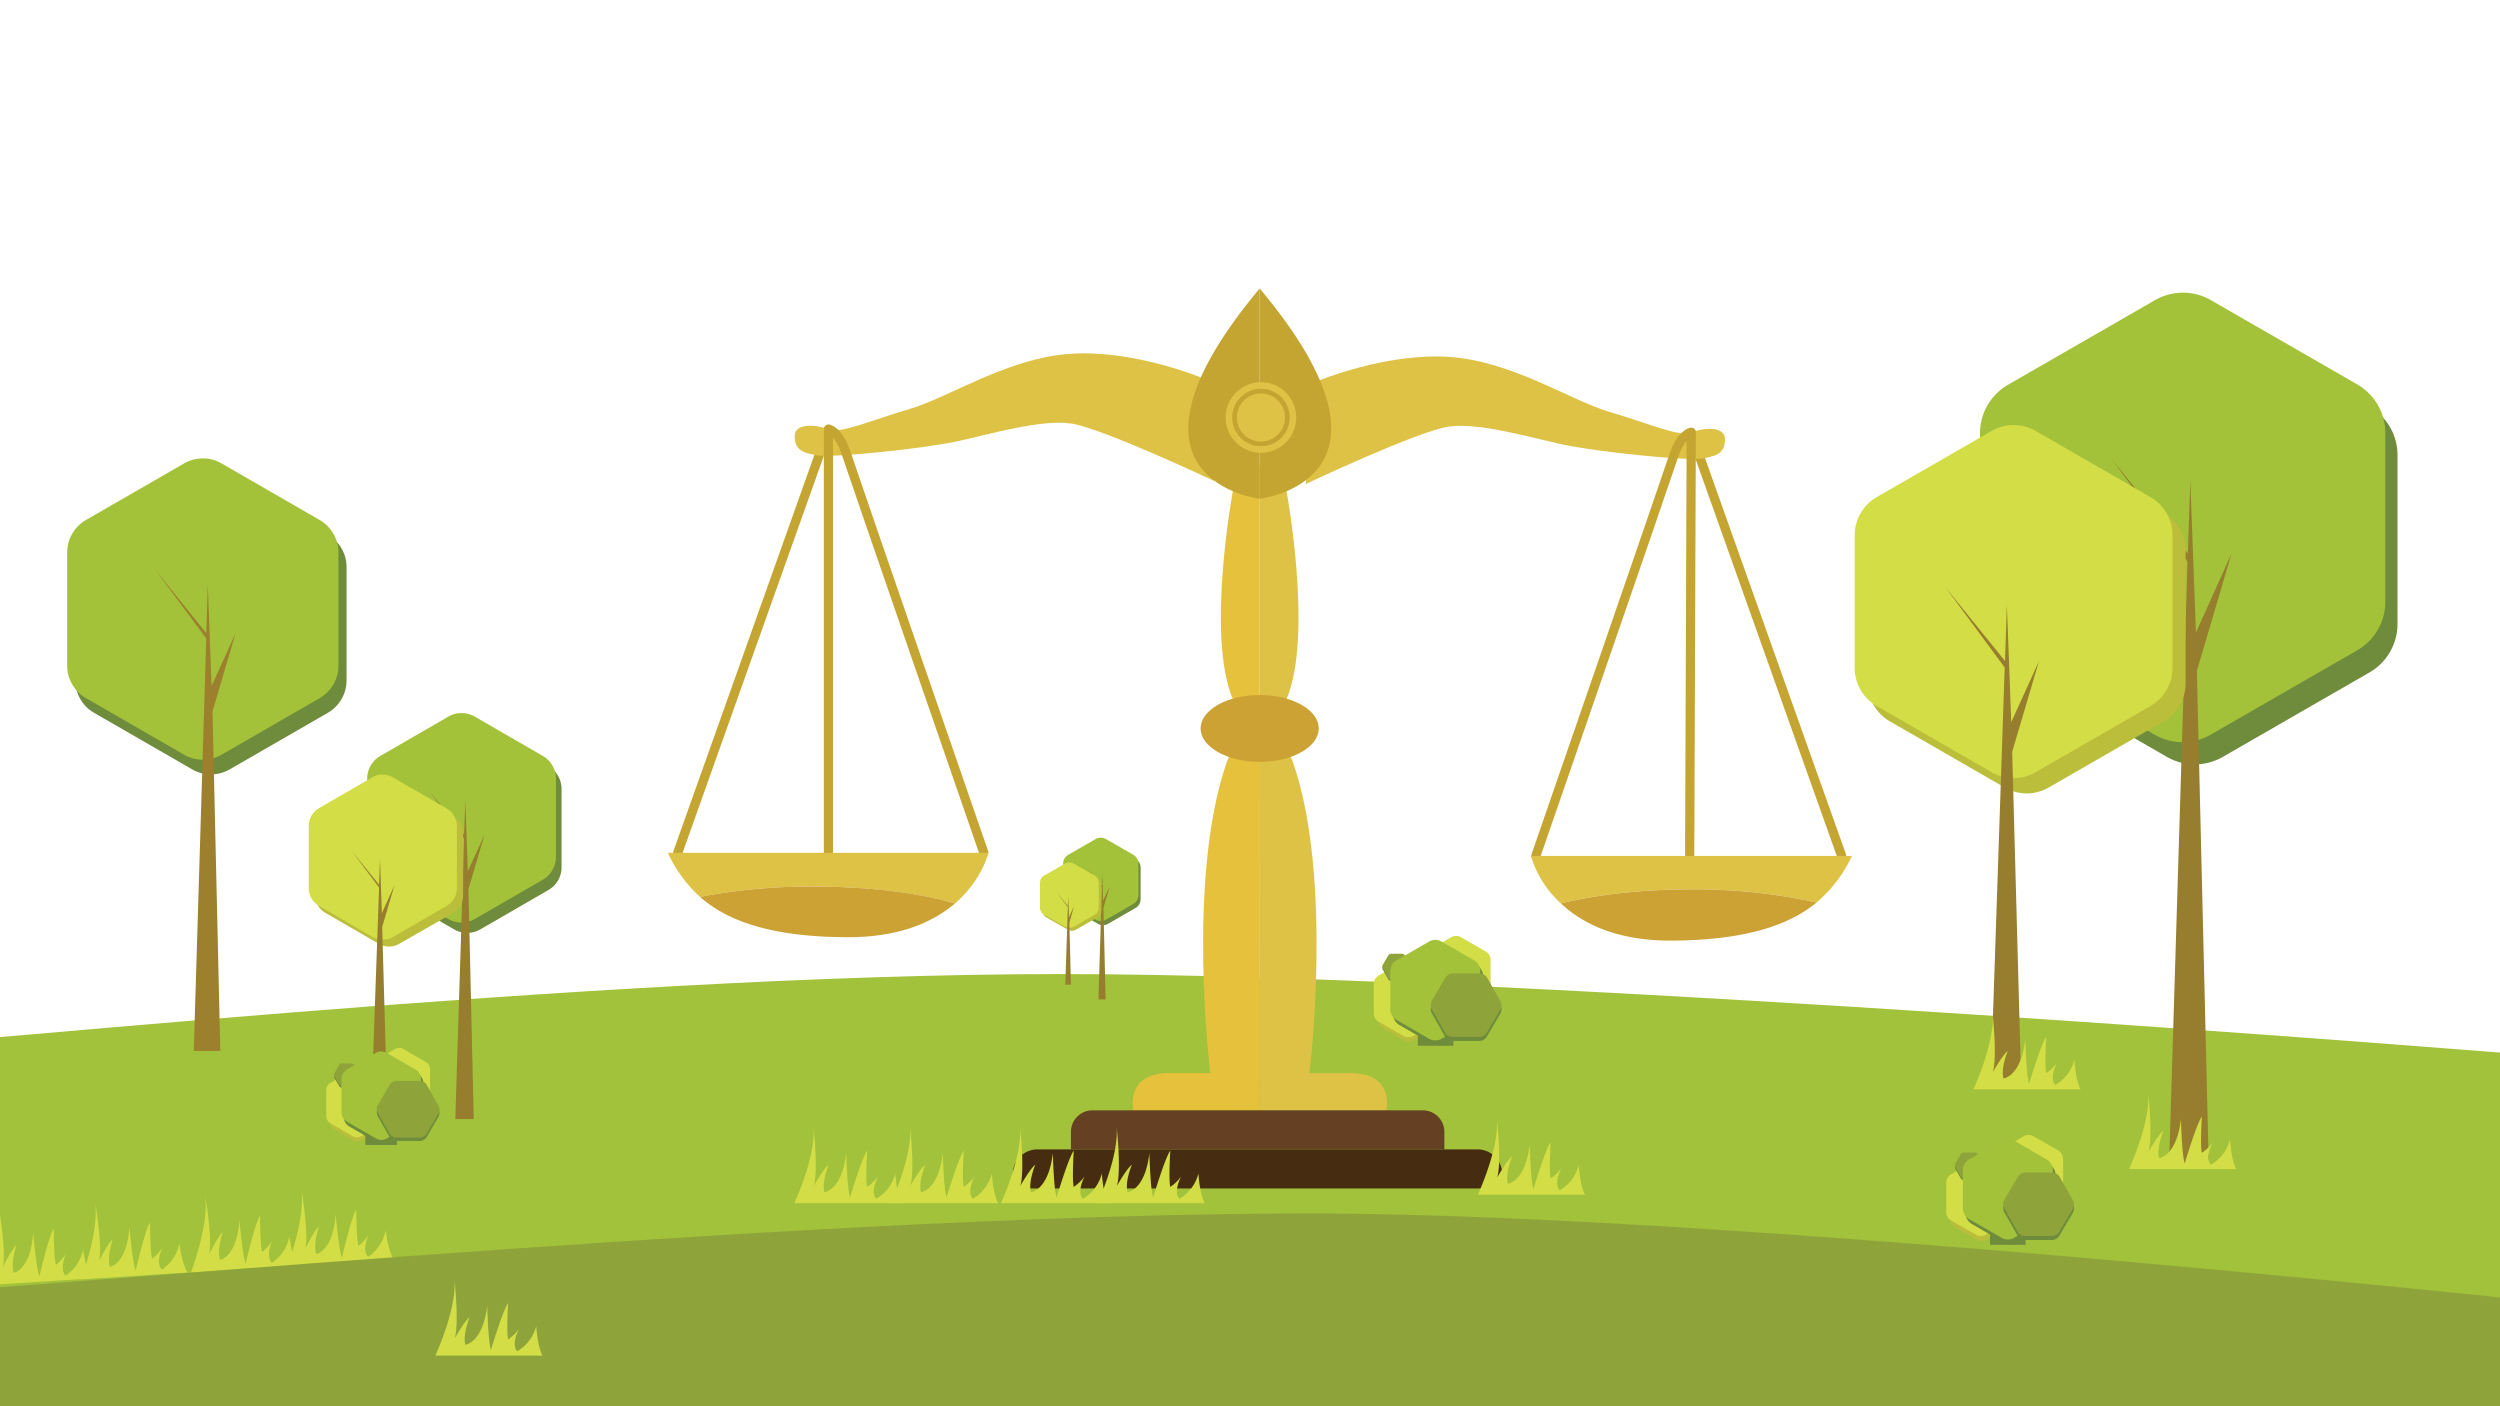 <svg id="Layer_1" data-name="Layer 1" xmlns="http://www.w3.org/2000/svg" xmlns:xlink="http://www.w3.org/1999/xlink" viewBox="0 0 800 450"><defs><clipPath id="clip-path"><rect x="847.6" y="-678.1" width="800" height="449.49" style="fill:none"/></clipPath><clipPath id="clip-path-2"><rect width="800" height="450" style="fill:none"/></clipPath><clipPath id="clip-path-3"><rect x="847.6" width="800" height="450" style="fill:none"/></clipPath></defs><title>decisions</title><g style="clip-path:url(#clip-path-2)"><path d="M-98.5,520.4H817.9l-9.5-182.9s-317.8-25.8-468.7-25.8S-18,334.9-99,339.9" style="fill:#a3c23b"/><path d="M25.9,409.4s6-15.5,4.5-24.9c0,0,2.5,14.1,1.3,19.1,0,0,2.8-5.7,4.4-7.1,0,0-2,5.5-.9,8.9,0,0,5.5-.9,6.2-12.9,0,0,1,11.5,2,14.1,0,0,3-12.9,4.6-15.4,0,0,0,9.3.7,11.6a13.2,13.2,0,0,0,3.3-3.7s-2.4,5-.2,7.2a13,13,0,0,0,5.6-8.5s.7,6.3,2.6,9.4Z" style="fill:#d3de46"/><path d="M-4.9,411.3s6-15.5,4.5-24.9c0,0,2.5,14.1,1.3,19.1,0,0,2.8-5.7,4.4-7.1,0,0-2,5.5-.9,8.9,0,0,5.5-.9,6.2-12.9,0,0,1,11.5,2,14.1,0,0,3-12.9,4.6-15.4,0,0,0,9.3.7,11.6a13.2,13.2,0,0,0,3.3-3.7s-2.4,5-.2,7.2a13,13,0,0,0,5.6-8.5s.7,6.3,2.6,9.4Z" style="fill:#d3de46"/><path d="M91.9,405.3s6-15.5,4.5-24.9c0,0,2.5,14.1,1.3,19.1,0,0,2.8-5.7,4.4-7.1,0,0-2,5.5-.9,8.9,0,0,5.5-.9,6.2-12.9,0,0,1,11.5,2,14.1,0,0,3-12.9,4.6-15.4,0,0,0,9.3.7,11.6A13.2,13.2,0,0,0,118,395s-2.4,5-.2,7.2a13,13,0,0,0,5.6-8.5s.7,6.3,2.6,9.4Z" style="fill:#d3de46"/><path d="M61.1,407.2s6-15.5,4.5-24.9c0,0,2.5,14.1,1.3,19.1,0,0,2.8-5.7,4.4-7.1,0,0-2,5.5-.9,8.9,0,0,5.5-.9,6.2-12.9,0,0,1,11.5,2,14.1,0,0,3-12.9,4.6-15.4,0,0,0,9.3.7,11.6a13.2,13.2,0,0,0,3.3-3.7s-2.4,5-.2,7.2a13,13,0,0,0,5.6-8.5s.7,6.3,2.6,9.4Z" style="fill:#d3de46"/><path d="M73.5,153l31.4,18.1a12,12,0,0,1,6,10.4v36.2a12,12,0,0,1-6,10.4L73.5,246.2a12,12,0,0,1-12,0L30.1,228.1a12,12,0,0,1-6-10.4V181.5a12,12,0,0,1,6-10.4L61.5,153a12,12,0,0,1,12,0" style="fill:#6e8c3b"/><path d="M70.9,148.3l31.4,18.1a12,12,0,0,1,6,10.4V213a12,12,0,0,1-6,10.4L70.9,241.5a12,12,0,0,1-12,0L27.5,223.4a12,12,0,0,1-6-10.4V176.8a12,12,0,0,1,6-10.4l31.4-18.1a12,12,0,0,1,12,0" style="fill:#a3c23a"/><polygon points="66.5 186.9 66 202.6 49.6 182.2 66 204.3 62 336.3 70.5 336.3 68 227.7 75.4 202.6 67.7 219.5 66.5 186.9" style="fill:#9d802e"/><path d="M711.3,103.1l46.9,27a17.9,17.9,0,0,1,9,15.5v54.1a17.9,17.9,0,0,1-9,15.5l-46.9,27a17.9,17.9,0,0,1-17.9,0l-46.9-27a17.9,17.9,0,0,1-9-15.5V145.7a17.9,17.9,0,0,1,9-15.5l46.9-27A17.9,17.9,0,0,1,711.3,103.1Z" style="fill:#6e8c3b"/><path d="M707.4,96l46.9,27a17.9,17.9,0,0,1,9,15.5v54.1a17.9,17.9,0,0,1-9,15.5l-46.9,27a17.9,17.9,0,0,1-17.9,0l-46.9-27a17.9,17.9,0,0,1-9-15.5V138.6a17.9,17.9,0,0,1,9-15.5l46.9-27A17.9,17.9,0,0,1,707.4,96Z" style="fill:#a3c23a"/><polygon points="700.9 153.7 700.1 177.1 675.5 146.6 700 179.7 694.1 372.7 706.8 372.7 703 214.7 714.1 177.1 702.7 202.4 700.9 153.7" style="fill:#967e2e"/><path d="M655.6,142.8,692.4,164a14.1,14.1,0,0,1,7,12.2v42.4a14.1,14.1,0,0,1-7,12.2l-36.8,21.2a14.1,14.1,0,0,1-14.1,0l-36.8-21.2a14.1,14.1,0,0,1-7-12.2V176.2a14.1,14.1,0,0,1,7-12.2l36.8-21.2A14.1,14.1,0,0,1,655.6,142.8Z" style="fill:#bbbe3a"/><path d="M651.4,137.9l36.8,21.2a14.1,14.1,0,0,1,7,12.2v42.4a14.1,14.1,0,0,1-7,12.2l-36.8,21.2a14.1,14.1,0,0,1-14.1,0l-36.8-21.2a14.1,14.1,0,0,1-7-12.2V171.3a14.1,14.1,0,0,1,7-12.2l36.8-21.2A14.1,14.1,0,0,1,651.4,137.9Z" style="fill:#d3de46"/><polygon points="642.2 193.5 641.6 211.5 622.6 188 641.5 213.6 637 347.2 646.8 347.2 643.9 240.6 652.5 211.5 643.6 231.1 642.2 193.5" style="fill:#967e2e"/><path d="M-19.3,573H897L879.6,423.7s-309.8-35.4-460.7-35.4S38.6,409.9-42.4,414.9" style="fill:#8ea43b"/><path d="M631.5,348.6s7-15,6.1-24.6c0,0,1.6,14.2.1,19.1,0,0,3.1-5.5,4.8-6.8,0,0-2.3,5.4-1.4,8.8,0,0,5.6-.5,7-12.5,0,0,.3,11.6,1.2,14.2,0,0,3.8-12.7,5.5-15,0,0-.6,9.3,0,11.6a13.2,13.2,0,0,0,3.5-3.4s-2.7,4.9-.6,7.2a13,13,0,0,0,6.1-8.1s.3,6.3,2,9.5Z" style="fill:#d3de46"/><path d="M681.3,374.1s7-15,6.1-24.6c0,0,1.6,14.2.1,19.1,0,0,3.1-5.5,4.8-6.8,0,0-2.3,5.4-1.4,8.8,0,0,5.6-.5,7-12.5,0,0,.3,11.6,1.2,14.2,0,0,3.8-12.7,5.5-15,0,0-.6,9.3,0,11.6a13.2,13.2,0,0,0,3.5-3.4s-2.7,4.9-.6,7.2a13,13,0,0,0,6.1-8.1s.3,6.3,2,9.5Z" style="fill:#d3de46"/><path d="M403.1,355.3H362.7s-2.9-11.9,11.5-11.9h13.1s-7.8-62.2,5.3-99.6l2.1-5,8.5-1.6Z" style="fill:#e6c13c"/><line x1="216.9" y1="272.8" x2="263.4" y2="142.1" style="fill:none;stroke:#c4a531;stroke-linecap:round;stroke-linejoin:round;stroke-width:2.948px"/><path d="M403.1,227.3V148.9l-8.6,8.3s-8.6,46.3,0,66.5Z" style="fill:#e6c13c"/><path d="M384.3,120.8s-21.4-8.9-41.6-7.6-39.1,14-51.4,17.6-22.6,8.2-26.3,6.6-10.7-2.1-10.7,2.1,2.1,5.3,7,6.2,34.1-2.1,45.1-4.5,26.5-7,36.2-5.7,45.9,18.4,45.9,18.4Z" style="fill:#dec245"/><path d="M403.1,355.3h40.5s2.9-11.9-11.5-11.9H419s7.8-62.2-5.3-99.6l-2.1-5-8.5-1.6Z" style="fill:#dec245"/><line x1="589.3" y1="273.8" x2="542.8" y2="143.1" style="fill:none;stroke:#c4a531;stroke-linecap:round;stroke-linejoin:round;stroke-width:2.948px"/><path d="M422,121.8s21.4-8.9,41.6-7.6,39.1,14,51.4,17.6,22.6,8.2,26.3,6.6,10.7-2.1,10.7,2.1-2.1,5.3-7,6.2-34.1-2.1-45.1-4.5-26.5-7-36.2-5.7-45.9,18.4-45.9,18.4Z" style="fill:#dec245"/><path d="M491.5,273.8s41.4-119.7,43.9-127.4,5.8-8.1,5.8-8.1l-.5,135.4" style="fill:none;stroke:#c4a531;stroke-linecap:round;stroke-linejoin:round;stroke-width:2.948px"/><path d="M403.1,227.3V148.9l8.6,8.3s8.6,46.3,0,66.5Z" style="fill:#dec245"/><path d="M403.1,92.3v67.3S454.6,153.8,403.1,92.3Z" style="fill:#c4a531"/><ellipse cx="403.1" cy="233.1" rx="18.9" ry="10.7" style="fill:#cca234"/><path d="M403.1,92.3v67.3S351.7,153.8,403.1,92.3Z" style="fill:#c4a531"/><path d="M314.8,272.8s-41.4-119.7-43.9-127.4-5.8-8.1-5.8-8.1V272.8" style="fill:none;stroke:#c4a531;stroke-linecap:round;stroke-linejoin:round;stroke-width:2.948px"/><circle cx="403.5" cy="133.6" r="11.3" style="fill:#dec245"/><path d="M581.3,288.8a43.1,43.1,0,0,0,11.3-14.9H489.9a33.4,33.4,0,0,0,9.6,15.2c11.3-2.8,25.7-4.5,41.5-4.5A180.9,180.9,0,0,1,581.3,288.8Z" style="fill:#dec245"/><path d="M581.3,288.8a180.9,180.9,0,0,0-40.3-4.2c-15.7,0-30.2,1.7-41.5,4.5,6.6,6.2,17.4,11.9,35.1,11.9C558.7,300.9,572.6,296,581.3,288.8Z" style="fill:#cca234"/><path d="M305.6,289.1c8.7-7.5,10.7-16.2,10.7-16.2H213.7A43.8,43.8,0,0,0,224,287a188,188,0,0,1,36.4-3.3C277.9,283.7,293.8,285.7,305.6,289.1Z" style="fill:#dec245"/><path d="M305.6,289.1c-11.7-3.4-27.6-5.4-45.1-5.4A188,188,0,0,0,224,287c8.6,7.6,22.6,12.9,47.5,12.9C288.3,299.9,298.9,294.8,305.6,289.1Z" style="fill:#cca234"/><circle cx="403.5" cy="133.6" r="9.2" style="fill:#c4a531"/><circle cx="403.5" cy="133.6" r="7.7" style="fill:#dec245"/><path d="M349.6,355.3H455.3a6.9,6.9,0,0,1,6.9,6.9v5.6a0,0,0,0,1,0,0H342.7a0,0,0,0,1,0,0v-5.6a6.9,6.9,0,0,1,6.9-6.9Z" style="fill:#654023"/><path d="M332.1,367.8H472.8a7.9,7.9,0,0,1,7.9,7.9v4.6a0,0,0,0,1,0,0H324.1a0,0,0,0,1,0,0v-4.6A7.9,7.9,0,0,1,332.1,367.8Z" style="fill:#462d11"/><path d="M285.1,385s7-15,6.1-24.6c0,0,1.6,14.2.1,19.1,0,0,3.1-5.5,4.8-6.8,0,0-2.3,5.4-1.4,8.8,0,0,5.6-.5,7-12.5,0,0,.3,11.6,1.2,14.2,0,0,3.8-12.7,5.5-15,0,0-.6,9.3,0,11.6a13.2,13.2,0,0,0,3.5-3.4s-2.7,4.9-.6,7.2a13,13,0,0,0,6.1-8.1s.3,6.3,2,9.5Z" style="fill:#d3de46"/><path d="M254.2,385s7-15,6.1-24.6c0,0,1.6,14.2.1,19.1,0,0,3.1-5.5,4.8-6.8,0,0-2.3,5.4-1.4,8.8,0,0,5.6-.5,7-12.5,0,0,.3,11.6,1.2,14.2,0,0,3.8-12.7,5.5-15,0,0-.6,9.3,0,11.6a13.2,13.2,0,0,0,3.5-3.4s-2.7,4.9-.6,7.2a13,13,0,0,0,6.1-8.1s.3,6.3,2,9.5Z" style="fill:#d3de46"/><path d="M351.2,385s7-15,6.1-24.6c0,0,1.6,14.2.1,19.1,0,0,3.1-5.5,4.8-6.8,0,0-2.3,5.4-1.4,8.8,0,0,5.6-.5,7-12.5,0,0,.3,11.6,1.2,14.2,0,0,3.8-12.7,5.5-15,0,0-.6,9.3,0,11.6a13.2,13.2,0,0,0,3.5-3.4s-2.7,4.9-.6,7.2a13,13,0,0,0,6.1-8.1s.3,6.3,2,9.5Z" style="fill:#d3de46"/><path d="M320.3,385s7-15,6.1-24.6c0,0,1.6,14.2.1,19.1,0,0,3.1-5.5,4.8-6.8,0,0-2.3,5.4-1.4,8.8,0,0,5.6-.5,7-12.5,0,0,.3,11.6,1.2,14.2,0,0,3.8-12.7,5.5-15,0,0-.6,9.3,0,11.6a13.2,13.2,0,0,0,3.5-3.4s-2.7,4.9-.6,7.2a13,13,0,0,0,6.1-8.1s.3,6.3,2,9.5Z" style="fill:#d3de46"/><path d="M472.9,382.3s7-15,6.1-24.6c0,0,1.6,14.2.1,19.1,0,0,3.1-5.5,4.8-6.8,0,0-2.3,5.4-1.4,8.8,0,0,5.6-.5,7-12.5,0,0,.3,11.6,1.2,14.2,0,0,3.8-12.7,5.5-15,0,0-.6,9.3,0,11.6a13.2,13.2,0,0,0,3.5-3.4s-2.7,4.9-.6,7.2a13,13,0,0,0,6.1-8.1s.3,6.3,2,9.5Z" style="fill:#d3de46"/><path d="M354.6,269.8l8.7,5a3.3,3.3,0,0,1,1.7,2.9v10a3.3,3.3,0,0,1-1.7,2.9l-8.7,5a3.3,3.3,0,0,1-3.3,0l-8.7-5a3.3,3.3,0,0,1-1.7-2.9v-10a3.3,3.3,0,0,1,1.7-2.9l8.7-5A3.3,3.3,0,0,1,354.6,269.8Z" style="fill:#6e8c3b"/><path d="M353.9,268.5l8.7,5a3.3,3.3,0,0,1,1.7,2.9v10a3.3,3.3,0,0,1-1.7,2.9l-8.7,5a3.3,3.3,0,0,1-3.3,0l-8.7-5a3.3,3.3,0,0,1-1.7-2.9v-10a3.3,3.3,0,0,1,1.7-2.9l8.7-5A3.3,3.3,0,0,1,353.9,268.5Z" style="fill:#a3c23a"/><polygon points="352.7 279.2 352.6 283.5 348 277.9 352.6 284 351.5 319.8 353.8 319.8 353.1 290.5 355.2 283.5 353 288.2 352.7 279.2" style="fill:#967e2e"/><path d="M344.3,277.2l6.8,3.9a2.6,2.6,0,0,1,1.3,2.3v7.9a2.6,2.6,0,0,1-1.3,2.3l-6.8,3.9a2.6,2.6,0,0,1-2.6,0l-6.8-3.9a2.6,2.6,0,0,1-1.3-2.3v-7.9a2.6,2.6,0,0,1,1.3-2.3l6.8-3.9A2.6,2.6,0,0,1,344.3,277.2Z" style="fill:#bbbe3a"/><path d="M343.5,276.3l6.8,3.9a2.6,2.6,0,0,1,1.3,2.3v7.9a2.6,2.6,0,0,1-1.3,2.3l-6.8,3.9a2.6,2.6,0,0,1-2.6,0l-6.8-3.9a2.6,2.6,0,0,1-1.3-2.3v-7.9a2.6,2.6,0,0,1,1.3-2.3l6.8-3.9A2.6,2.6,0,0,1,343.5,276.3Z" style="fill:#d3de46"/><polygon points="341.8 286.6 341.7 289.9 338.2 285.6 341.7 290.3 340.9 315.1 342.7 315.1 342.2 295.3 343.7 289.9 342.1 293.5 341.8 286.6" style="fill:#967e2e"/></g><path d="M153.7,232.6l21.8,12.6a8.4,8.4,0,0,1,4.2,7.2v25.2a8.4,8.4,0,0,1-4.2,7.2l-21.8,12.6a8.4,8.4,0,0,1-8.4,0l-21.8-12.6a8.4,8.4,0,0,1-4.2-7.2V252.4a8.4,8.4,0,0,1,4.2-7.2l21.8-12.6A8.4,8.4,0,0,1,153.7,232.6Z" style="fill:#6e8c3b"/><path d="M151.9,229.3l21.8,12.6a8.4,8.4,0,0,1,4.2,7.2v25.2a8.4,8.4,0,0,1-4.2,7.2l-21.8,12.6a8.4,8.4,0,0,1-8.4,0l-21.8-12.6a8.4,8.4,0,0,1-4.2-7.2V249.1a8.4,8.4,0,0,1,4.2-7.2l21.8-12.6A8.4,8.4,0,0,1,151.9,229.3Z" style="fill:#a3c23a"/><polygon points="148.9 256.1 148.5 267 137.1 252.8 148.5 268.3 145.7 358.1 151.6 358.1 149.9 284.5 155.1 267 149.7 278.8 148.9 256.1" style="fill:#967e2e"/><path d="M127.8,251.1l17.1,9.9a6.6,6.6,0,0,1,3.3,5.7v19.8a6.6,6.6,0,0,1-3.3,5.7L127.8,302a6.6,6.6,0,0,1-6.6,0l-17.1-9.9a6.6,6.6,0,0,1-3.3-5.7V266.6a6.6,6.6,0,0,1,3.3-5.7l17.1-9.9A6.6,6.6,0,0,1,127.8,251.1Z" style="fill:#bbbe3a"/><path d="M125.8,248.8l17.1,9.9a6.6,6.6,0,0,1,3.3,5.7v19.8a6.6,6.6,0,0,1-3.3,5.7l-17.1,9.9a6.6,6.6,0,0,1-6.6,0l-17.1-9.9a6.6,6.6,0,0,1-3.3-5.7V264.3a6.6,6.6,0,0,1,3.3-5.7l17.1-9.9A6.6,6.6,0,0,1,125.8,248.8Z" style="fill:#d3de46"/><polygon points="121.6 274.7 121.3 283.1 112.4 272.1 121.3 284 119.1 346.3 123.7 346.3 122.3 296.6 126.3 283.1 122.2 292.2 121.6 274.7" style="fill:#967e2e"/><path d="M129.1,339.4l6.3,3.6a2.4,2.4,0,0,1,1.2,2.1v7.3a2.4,2.4,0,0,1-1.2,2.1l-6.3,3.6a2.4,2.4,0,0,1-2.4,0l-6.3-3.6a2.4,2.4,0,0,1-1.2-2.1v-7.3a2.4,2.4,0,0,1,1.2-2.1l6.3-3.6A2.4,2.4,0,0,1,129.1,339.4Z" style="fill:#bbbe3a"/><path d="M129.1,335.7l7.1,4.1a2.7,2.7,0,0,1,1.4,2.4v8.2a2.7,2.7,0,0,1-1.4,2.4l-7.1,4.1a2.7,2.7,0,0,1-2.7,0l-7.1-4.1a2.7,2.7,0,0,1-1.4-2.4v-8.2a2.7,2.7,0,0,1,1.4-2.4l7.1-4.1A2.7,2.7,0,0,1,129.1,335.7Z" style="fill:#d3de46"/><path d="M115.6,346.2l6.3,3.6a2.4,2.4,0,0,1,1.2,2.1v7.3a2.4,2.4,0,0,1-1.2,2.1l-6.3,3.6a2.4,2.4,0,0,1-2.4,0l-6.3-3.6a2.4,2.4,0,0,1-1.2-2.1v-7.3a2.4,2.4,0,0,1,1.2-2.1l6.3-3.6A2.4,2.4,0,0,1,115.6,346.2Z" style="fill:#bbbe3a"/><path d="M115.6,342.4l7.1,4.1a2.7,2.7,0,0,1,1.4,2.4v8.2a2.7,2.7,0,0,1-1.4,2.4l-7.1,4.1a2.7,2.7,0,0,1-2.7,0l-7.1-4.1a2.7,2.7,0,0,1-1.4-2.4v-8.2a2.7,2.7,0,0,1,1.4-2.4l7.1-4.1A2.7,2.7,0,0,1,115.6,342.4Z" style="fill:#d3de46"/><rect x="116.9" y="360" width="10.1" height="6.41" style="fill:#6e8c3b"/><path d="M113.3,341.3l1.5,2.6a1,1,0,0,1,0,1l-1.5,2.6a1,1,0,0,1-.9.5h-3a1,1,0,0,1-.9-.5l-1.5-2.6a1,1,0,0,1,0-1l1.5-2.6a1,1,0,0,1,.9-.5h3A1,1,0,0,1,113.3,341.3Z" style="fill:#6e8c3b"/><path d="M113.3,340.8l1.5,2.6a1,1,0,0,1,0,1l-1.5,2.6a1,1,0,0,1-.9.5h-3a1,1,0,0,1-.9-.5l-1.5-2.6a1,1,0,0,1,0-1l1.5-2.6a1,1,0,0,1,.9-.5h3A1,1,0,0,1,113.3,340.8Z" style="fill:#8ea43b"/><path d="M124.5,338.3l9.2,5.3a3.5,3.5,0,0,1,1.8,3.1v10.7a3.5,3.5,0,0,1-1.8,3.1l-9.2,5.3a3.5,3.5,0,0,1-3.5,0l-9.2-5.3a3.5,3.5,0,0,1-1.8-3.1V346.7a3.5,3.5,0,0,1,1.8-3.1l9.2-5.3A3.5,3.5,0,0,1,124.5,338.3Z" style="fill:#6e8c3b"/><path d="M123.7,336.9l9.2,5.3a3.5,3.5,0,0,1,1.8,3.1V356A3.5,3.5,0,0,1,133,359l-9.2,5.3a3.5,3.5,0,0,1-3.5,0l-9.2-5.3a3.5,3.5,0,0,1-1.8-3.1V345.3a3.5,3.5,0,0,1,1.8-3.1l9.2-5.3A3.5,3.5,0,0,1,123.7,336.9Z" style="fill:#a3c23a"/><path d="M136.6,348.3l3.7,6.6a2.5,2.5,0,0,1,0,2.5l-3.8,6.5a2.5,2.5,0,0,1-2.2,1.2h-7.5a2.5,2.5,0,0,1-2.2-1.3l-3.7-6.6a2.5,2.5,0,0,1,0-2.5l3.8-6.5a2.5,2.5,0,0,1,2.2-1.2h7.5A2.5,2.5,0,0,1,136.6,348.3Z" style="fill:#6e8c3b"/><path d="M136.6,347.2l3.7,6.6a2.5,2.5,0,0,1,0,2.5l-3.8,6.5a2.5,2.5,0,0,1-2.2,1.2h-7.5a2.5,2.5,0,0,1-2.2-1.3l-3.7-6.6a2.5,2.5,0,0,1,0-2.5l3.8-6.5a2.5,2.5,0,0,1,2.2-1.2h7.5A2.5,2.5,0,0,1,136.6,347.2Z" style="fill:#8ea43b"/><path d="M467.5,304.2l7.1,4.1a2.7,2.7,0,0,1,1.4,2.4v8.2a2.7,2.7,0,0,1-1.4,2.4l-7.1,4.1a2.7,2.7,0,0,1-2.7,0l-7.1-4.1a2.7,2.7,0,0,1-1.4-2.4v-8.2a2.7,2.7,0,0,1,1.4-2.4l7.1-4.1A2.7,2.7,0,0,1,467.5,304.2Z" style="fill:#bbbe3a"/><path d="M467.5,299.9l8,4.6a3.1,3.1,0,0,1,1.5,2.7v9.3a3.1,3.1,0,0,1-1.5,2.7l-8,4.6a3.1,3.1,0,0,1-3.1,0l-8-4.6a3.1,3.1,0,0,1-1.5-2.7v-9.3a3.1,3.1,0,0,1,1.5-2.7l8-4.6A3.1,3.1,0,0,1,467.5,299.9Z" style="fill:#d3de46"/><path d="M452.2,311.8l7.1,4.1a2.7,2.7,0,0,1,1.4,2.4v8.2a2.7,2.7,0,0,1-1.4,2.4l-7.1,4.1a2.7,2.7,0,0,1-2.7,0l-7.1-4.1a2.7,2.7,0,0,1-1.4-2.4v-8.2a2.7,2.7,0,0,1,1.4-2.4l7.1-4.1A2.7,2.7,0,0,1,452.2,311.8Z" style="fill:#bbbe3a"/><path d="M452.2,307.6l8,4.6a3.1,3.1,0,0,1,1.5,2.7v9.3a3.1,3.1,0,0,1-1.5,2.7l-8,4.6a3.1,3.1,0,0,1-3.1,0l-8-4.6a3.1,3.1,0,0,1-1.5-2.7v-9.3a3.1,3.1,0,0,1,1.5-2.7l8-4.6A3.1,3.1,0,0,1,452.2,307.6Z" style="fill:#d3de46"/><rect x="453.7" y="327.4" width="11.4" height="7.24" style="fill:#6e8c3b"/><path d="M449.6,306.3l1.7,3a1.1,1.1,0,0,1,0,1.1l-1.7,2.9a1.1,1.1,0,0,1-1,.6h-3.4a1.1,1.1,0,0,1-1-.6l-1.7-3a1.1,1.1,0,0,1,0-1.1l1.7-2.9a1.1,1.1,0,0,1,1-.6h3.4A1.1,1.1,0,0,1,449.6,306.3Z" style="fill:#6e8c3b"/><path d="M449.6,305.8l1.7,3a1.1,1.1,0,0,1,0,1.1l-1.7,2.9a1.1,1.1,0,0,1-1,.6h-3.4a1.1,1.1,0,0,1-1-.6l-1.7-3a1.1,1.1,0,0,1,0-1.1l1.7-2.9a1.1,1.1,0,0,1,1-.6h3.4A1.1,1.1,0,0,1,449.6,305.8Z" style="fill:#8ea43b"/><path d="M462.2,302.9l10.4,6a4,4,0,0,1,2,3.5v12.1a4,4,0,0,1-2,3.5l-10.4,6a4,4,0,0,1-4,0l-10.4-6a4,4,0,0,1-2-3.5V312.4a4,4,0,0,1,2-3.5l10.4-6A4,4,0,0,1,462.2,302.9Z" style="fill:#6e8c3b"/><path d="M461.3,301.3l10.4,6a4,4,0,0,1,2,3.5v12.1a4,4,0,0,1-2,3.5l-10.4,6a4,4,0,0,1-4,0l-10.4-6a4,4,0,0,1-2-3.5V310.8a4,4,0,0,1,2-3.5l10.4-6A4,4,0,0,1,461.3,301.3Z" style="fill:#a3c23a"/><path d="M475.9,314.2l4.2,7.4a2.8,2.8,0,0,1,0,2.8l-4.3,7.3a2.8,2.8,0,0,1-2.5,1.4h-8.5a2.8,2.8,0,0,1-2.4-1.4l-4.2-7.4a2.8,2.8,0,0,1,0-2.8l4.3-7.3a2.8,2.8,0,0,1,2.5-1.4h8.5A2.8,2.8,0,0,1,475.9,314.2Z" style="fill:#6e8c3b"/><path d="M475.9,312.9l4.2,7.4a2.8,2.8,0,0,1,0,2.8l-4.3,7.3a2.8,2.8,0,0,1-2.5,1.4h-8.5a2.8,2.8,0,0,1-2.4-1.4l-4.2-7.4a2.8,2.8,0,0,1,0-2.8l4.3-7.3a2.8,2.8,0,0,1,2.5-1.4h8.5A2.8,2.8,0,0,1,475.9,312.9Z" style="fill:#8ea43b"/><path d="M139.3,433.8s7-15,6.1-24.6c0,0,1.6,14.2.1,19.1,0,0,3.1-5.5,4.8-6.8,0,0-2.3,5.4-1.4,8.8,0,0,5.6-.5,7-12.5,0,0,.3,11.6,1.2,14.2,0,0,3.8-12.7,5.5-15,0,0-.6,9.3,0,11.6a13.2,13.2,0,0,0,3.5-3.4s-2.7,4.9-.6,7.2a13,13,0,0,0,6.1-8.1s.3,6.3,2,9.5Z" style="fill:#d3de46"/><path d="M650.7,367.8l7.1,4.1a2.7,2.7,0,0,1,1.4,2.4v8.2a2.7,2.7,0,0,1-1.4,2.4l-7.1,4.1a2.7,2.7,0,0,1-2.7,0l-7.1-4.1a2.7,2.7,0,0,1-1.4-2.4v-8.2a2.7,2.7,0,0,1,1.4-2.4l7.1-4.1A2.7,2.7,0,0,1,650.7,367.8Z" style="fill:#bbbe3a"/><path d="M650.7,363.6l8,4.6a3.1,3.1,0,0,1,1.5,2.7v9.3a3.1,3.1,0,0,1-1.5,2.7l-8,4.6a3.1,3.1,0,0,1-3.1,0l-8-4.6a3.1,3.1,0,0,1-1.5-2.7v-9.3a3.1,3.1,0,0,1,1.5-2.7l8-4.6A3.1,3.1,0,0,1,650.7,363.6Z" style="fill:#d3de46"/><path d="M635.4,375.5l7.1,4.1a2.7,2.7,0,0,1,1.4,2.4v8.2a2.7,2.7,0,0,1-1.4,2.4l-7.1,4.1a2.7,2.7,0,0,1-2.7,0l-7.1-4.1a2.7,2.7,0,0,1-1.4-2.4v-8.2a2.7,2.7,0,0,1,1.4-2.4l7.1-4.1A2.7,2.7,0,0,1,635.4,375.5Z" style="fill:#bbbe3a"/><path d="M635.4,371.2l8,4.6a3.1,3.1,0,0,1,1.5,2.7v9.3a3.1,3.1,0,0,1-1.5,2.7l-8,4.6a3.1,3.1,0,0,1-3.1,0l-8-4.6a3.1,3.1,0,0,1-1.5-2.7v-9.3a3.1,3.1,0,0,1,1.5-2.7l8-4.6A3.1,3.1,0,0,1,635.4,371.2Z" style="fill:#d3de46"/><rect x="636.8" y="391.1" width="11.4" height="7.24" style="fill:#6e8c3b"/><path d="M632.8,370l1.7,3a1.1,1.1,0,0,1,0,1.1l-1.7,2.9a1.1,1.1,0,0,1-1,.6h-3.4a1.1,1.1,0,0,1-1-.6l-1.7-3a1.1,1.1,0,0,1,0-1.1l1.7-2.9a1.1,1.1,0,0,1,1-.6h3.4A1.1,1.1,0,0,1,632.8,370Z" style="fill:#6e8c3b"/><path d="M632.8,369.4l1.7,3a1.1,1.1,0,0,1,0,1.1l-1.7,2.9a1.1,1.1,0,0,1-1,.6h-3.4a1.1,1.1,0,0,1-1-.6l-1.7-3a1.1,1.1,0,0,1,0-1.1l1.7-2.9a1.1,1.1,0,0,1,1-.6h3.4A1.1,1.1,0,0,1,632.8,369.4Z" style="fill:#8ea43b"/><path d="M645.4,366.6l10.4,6a4,4,0,0,1,2,3.5v12.1a4,4,0,0,1-2,3.5l-10.4,6a4,4,0,0,1-4,0l-10.4-6a4,4,0,0,1-2-3.5V376.1a4,4,0,0,1,2-3.5l10.4-6A4,4,0,0,1,645.4,366.6Z" style="fill:#6e8c3b"/><path d="M644.5,365l10.4,6a4,4,0,0,1,2,3.5v12.1a4,4,0,0,1-2,3.5l-10.4,6a4,4,0,0,1-4,0l-10.4-6a4,4,0,0,1-2-3.5V374.5a4,4,0,0,1,2-3.5l10.4-6A4,4,0,0,1,644.5,365Z" style="fill:#a3c23a"/><path d="M659.1,377.9l4.2,7.4a2.8,2.8,0,0,1,0,2.8l-4.3,7.3a2.8,2.8,0,0,1-2.5,1.4H648a2.8,2.8,0,0,1-2.4-1.4l-4.2-7.4a2.8,2.8,0,0,1,0-2.8l4.3-7.3a2.8,2.8,0,0,1,2.5-1.4h8.5A2.8,2.8,0,0,1,659.1,377.9Z" style="fill:#6e8c3b"/><path d="M659.1,376.6l4.2,7.4a2.8,2.8,0,0,1,0,2.8l-4.3,7.3a2.8,2.8,0,0,1-2.5,1.4H648a2.8,2.8,0,0,1-2.4-1.4l-4.2-7.4a2.8,2.8,0,0,1,0-2.8l4.3-7.3a2.8,2.8,0,0,1,2.5-1.4h8.5A2.8,2.8,0,0,1,659.1,376.6Z" style="fill:#8ea43b"/><g style="clip-path:url(#clip-path-3)"><path d="M749.1,549.4h916.3L1656,366.4s-317.8-25.8-468.7-25.8-357.8,23.2-438.8,28.2" style="fill:#a3c23b"/></g></svg>